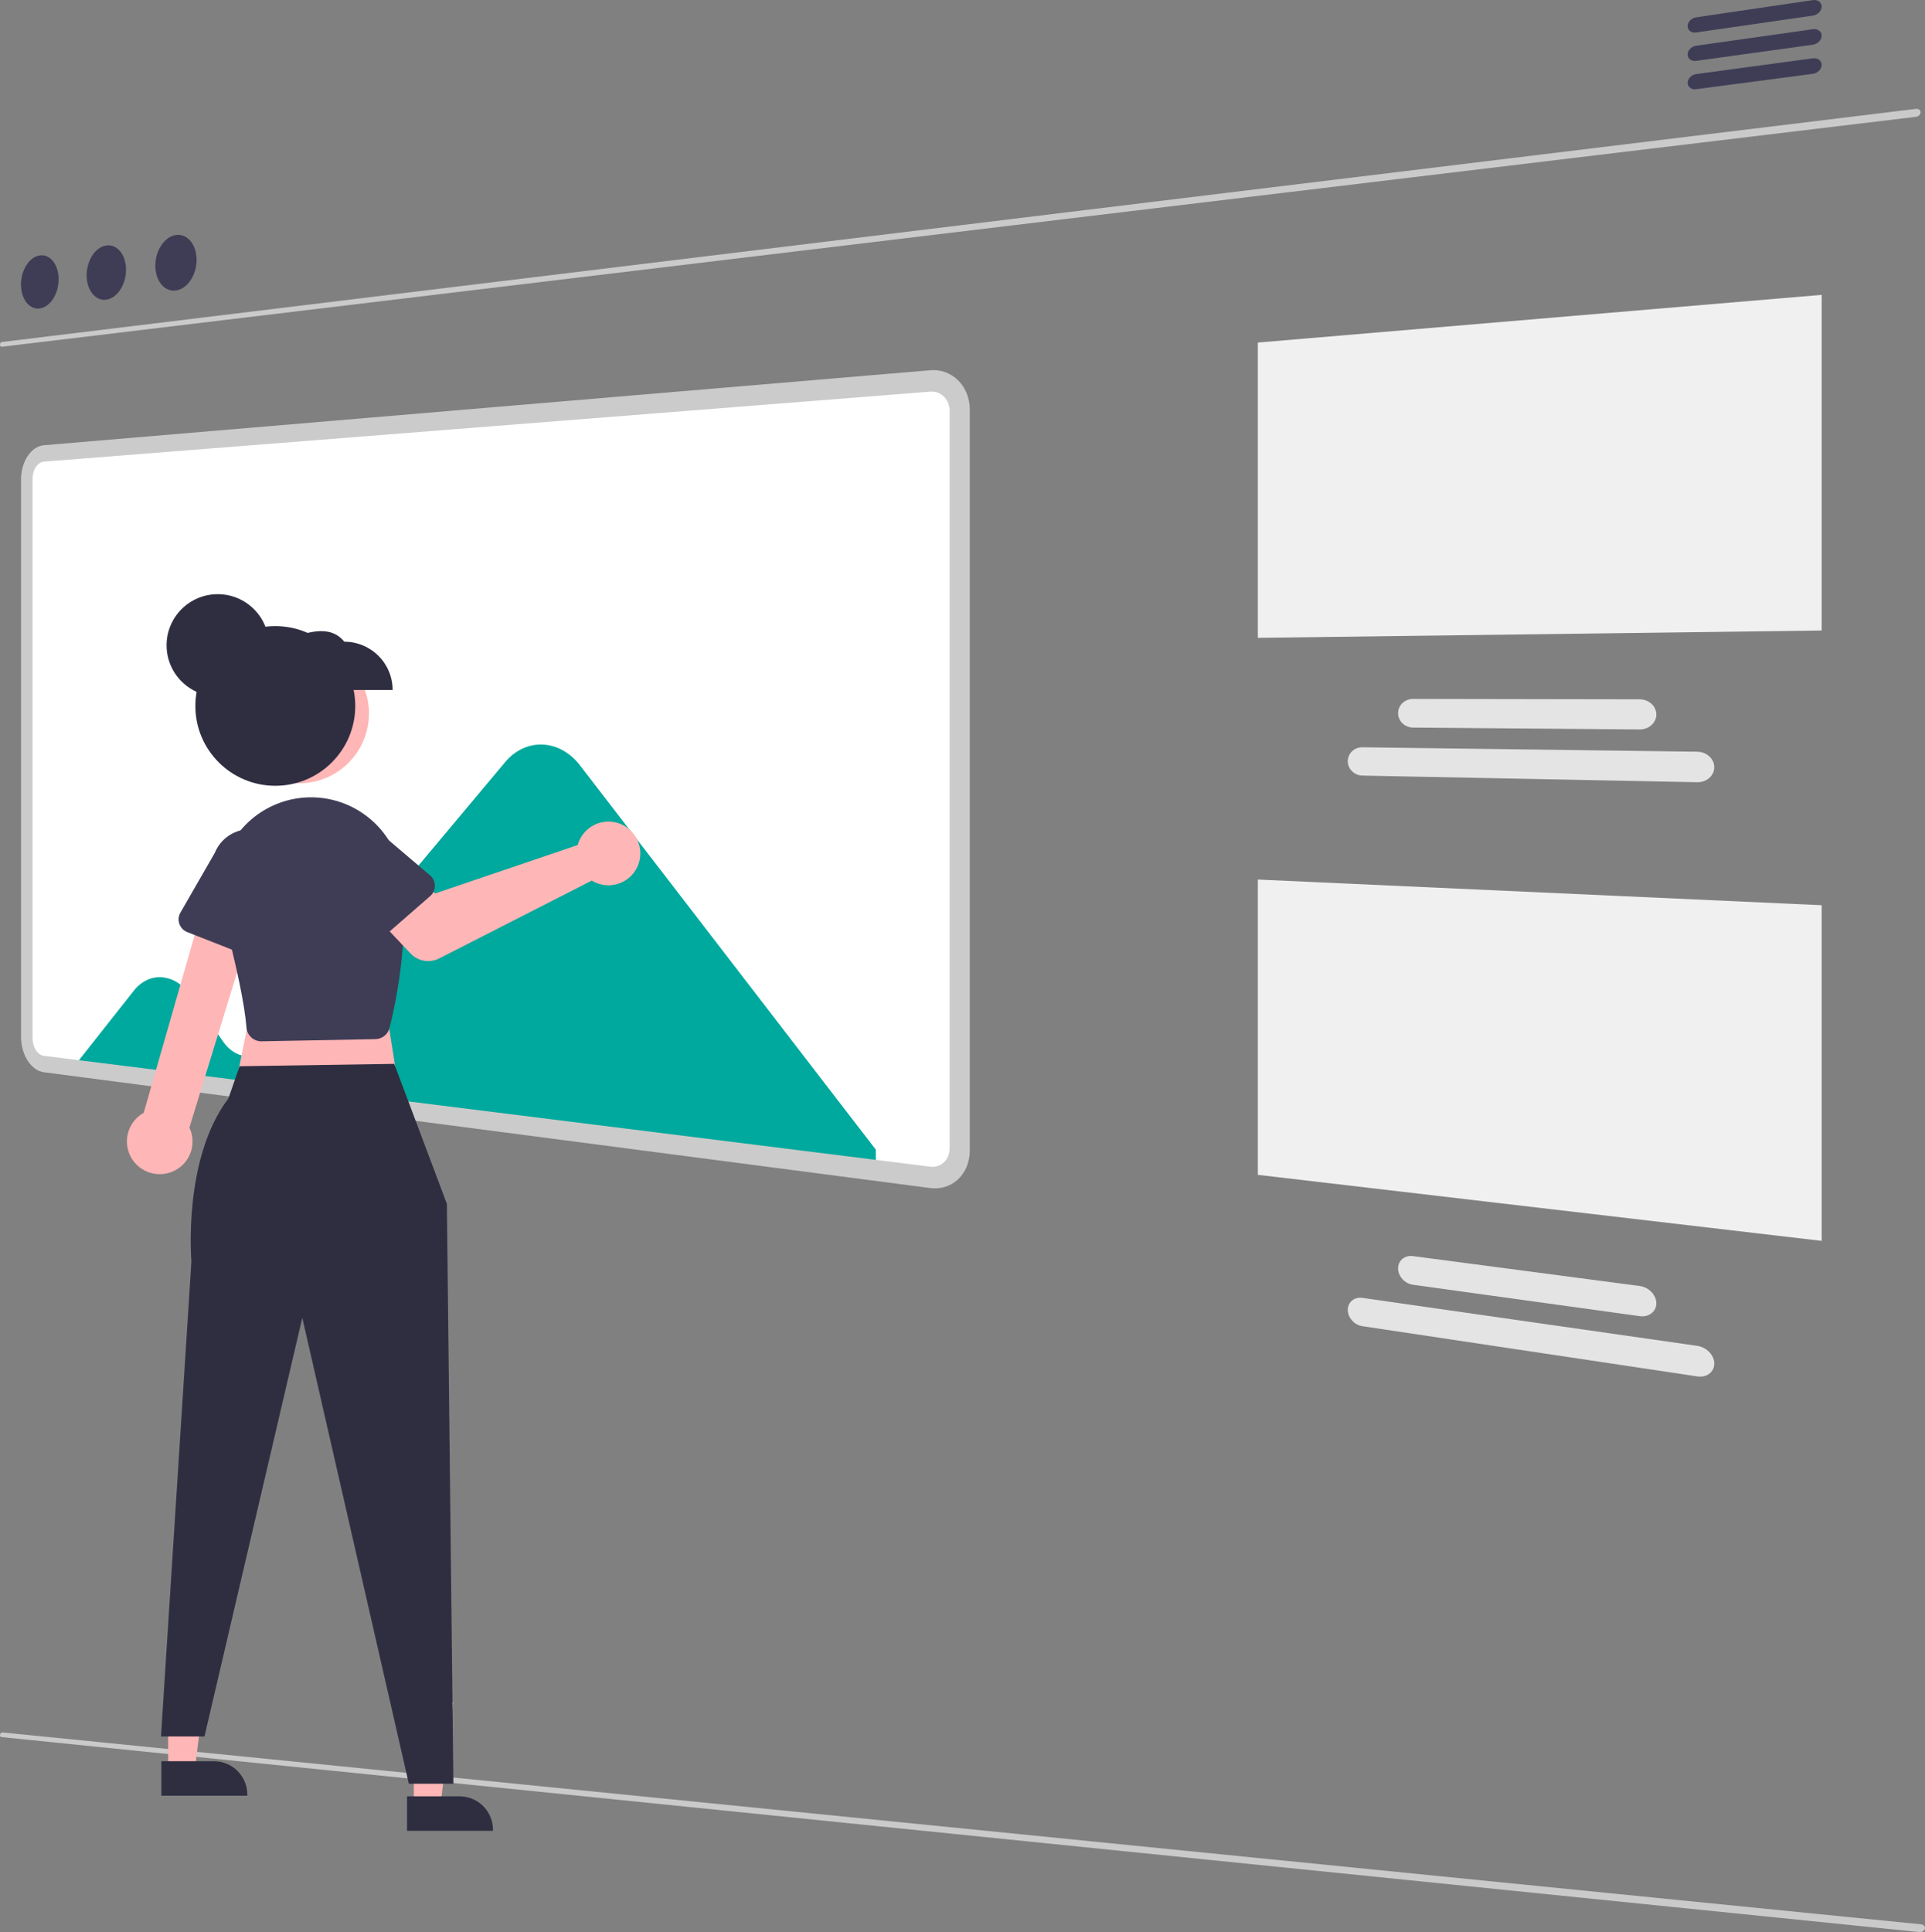 <svg width="274" height="275" viewBox="0 0 274 275" fill="none" xmlns="http://www.w3.org/2000/svg">
<rect x="0" y="0" width="274" height="275" fill="#808080" stroke="none"/>
<g clip-path="url(#clip0_35_462)">
<path d="M272.712 16.627L0.237 49.358C0.205 49.362 0.173 49.357 0.145 49.343C0.115 49.328 0.089 49.306 0.069 49.279C0.047 49.249 0.029 49.215 0.018 49.178C0.006 49.136 -0 49.092 1.1109e-05 49.049C2.06054e-05 49.003 0.006 48.958 0.019 48.915C0.03 48.874 0.048 48.836 0.071 48.801C0.091 48.769 0.116 48.742 0.146 48.719C0.173 48.699 0.205 48.686 0.239 48.681L272.712 15.498C272.798 15.488 272.885 15.492 272.969 15.512C273.044 15.529 273.116 15.562 273.179 15.607C273.237 15.65 273.286 15.705 273.32 15.769C273.354 15.835 273.372 15.908 273.372 15.981C273.372 16.06 273.354 16.137 273.32 16.207C273.285 16.281 273.237 16.348 273.179 16.404C273.117 16.464 273.046 16.513 272.969 16.55C272.888 16.59 272.801 16.616 272.712 16.627Z" fill="#CACACA"/>
<path d="M273.203 274.996L0.175 247.241C0.143 247.237 0.113 247.225 0.088 247.205C0.062 247.184 0.042 247.157 0.028 247.127C0.013 247.092 0.004 247.055 0.001 247.016C-0.002 246.973 0.002 246.929 0.011 246.886C0.021 246.842 0.038 246.799 0.059 246.76C0.079 246.723 0.105 246.689 0.135 246.66C0.161 246.634 0.192 246.612 0.226 246.597C0.257 246.583 0.291 246.577 0.325 246.58L273.451 273.895C273.537 273.903 273.621 273.926 273.698 273.964C273.768 273.998 273.831 274.045 273.882 274.103C273.93 274.158 273.965 274.222 273.985 274.292C274.004 274.364 274.005 274.439 273.989 274.511C273.971 274.587 273.937 274.658 273.888 274.72C273.838 274.784 273.777 274.838 273.707 274.881C273.634 274.925 273.554 274.958 273.47 274.977C273.383 274.998 273.292 275.005 273.203 274.996Z" fill="#CACACA"/>
<path d="M5.648 36.356C6.003 36.301 6.366 36.35 6.693 36.497C7.03 36.653 7.325 36.888 7.551 37.181C7.812 37.516 8.008 37.896 8.132 38.302C8.276 38.772 8.348 39.261 8.344 39.752C8.345 40.262 8.273 40.769 8.132 41.26C8.002 41.714 7.807 42.147 7.551 42.545C7.324 42.903 7.033 43.217 6.693 43.471C6.387 43.7 6.027 43.849 5.648 43.904C5.293 43.952 4.932 43.897 4.608 43.745C4.275 43.584 3.985 43.346 3.762 43.052C3.507 42.717 3.315 42.339 3.194 41.936C3.053 41.472 2.983 40.99 2.986 40.505C2.986 40.001 3.056 39.5 3.194 39.015C3.321 38.565 3.512 38.135 3.762 37.739C3.986 37.381 4.272 37.065 4.608 36.808C4.912 36.573 5.269 36.418 5.648 36.356Z" fill="#3F3D56"/>
<path d="M15.116 34.937C15.486 34.88 15.866 34.929 16.21 35.078C16.561 35.235 16.869 35.473 17.109 35.774C17.38 36.114 17.586 36.503 17.716 36.919C17.867 37.398 17.942 37.898 17.938 38.401C17.938 38.923 17.863 39.443 17.715 39.944C17.579 40.41 17.375 40.853 17.109 41.259C16.87 41.627 16.566 41.949 16.211 42.209C15.889 42.446 15.513 42.6 15.117 42.657C14.747 42.708 14.369 42.652 14.029 42.498C13.682 42.335 13.379 42.093 13.144 41.791C12.878 41.451 12.676 41.065 12.549 40.652C12.401 40.178 12.328 39.685 12.331 39.189C12.331 38.673 12.404 38.16 12.549 37.665C12.682 37.202 12.882 36.762 13.143 36.357C13.378 35.989 13.678 35.666 14.027 35.403C14.347 35.161 14.72 35.002 15.116 34.937Z" fill="#3F3D56"/>
<path d="M25.026 33.45C25.414 33.389 25.81 33.438 26.172 33.589C26.538 33.748 26.86 33.991 27.112 34.3C27.397 34.646 27.613 35.043 27.749 35.47C27.908 35.959 27.987 36.471 27.983 36.985C27.983 37.52 27.904 38.053 27.749 38.565C27.606 39.044 27.391 39.499 27.112 39.915C26.861 40.294 26.542 40.625 26.172 40.89C25.833 41.134 25.44 41.293 25.026 41.352C24.639 41.405 24.244 41.35 23.886 41.192C23.525 41.029 23.207 40.782 22.959 40.472C22.682 40.126 22.471 39.731 22.338 39.308C22.184 38.825 22.107 38.32 22.11 37.813C22.11 37.284 22.187 36.758 22.338 36.251C22.478 35.776 22.687 35.325 22.959 34.911C23.207 34.532 23.521 34.2 23.887 33.93C24.223 33.682 24.613 33.517 25.026 33.45Z" fill="#3F3D56"/>
<path d="M258.027 2.225L241.413 4.624C241.258 4.648 241.1 4.642 240.947 4.607C240.809 4.575 240.679 4.515 240.566 4.43C240.458 4.349 240.37 4.245 240.309 4.125C240.247 4 240.215 3.862 240.215 3.722C240.216 3.573 240.248 3.426 240.309 3.29C240.372 3.149 240.459 3.021 240.566 2.91C240.676 2.795 240.805 2.698 240.947 2.624C241.092 2.546 241.25 2.495 241.413 2.47L258.027 0.016C258.19 -0.009 258.357 -0.005 258.519 0.03C258.663 0.061 258.8 0.121 258.921 0.207C259.037 0.29 259.131 0.399 259.195 0.526C259.26 0.653 259.293 0.794 259.291 0.936C259.29 1.09 259.256 1.242 259.191 1.381C259.125 1.527 259.033 1.659 258.921 1.773C258.68 2.017 258.366 2.176 258.027 2.226L258.027 2.225Z" fill="#3F3D56"/>
<path d="M258.027 6.367L241.413 8.665C241.258 8.687 241.1 8.68 240.947 8.644C240.809 8.612 240.679 8.552 240.566 8.468C240.458 8.386 240.37 8.282 240.31 8.162C240.246 8.035 240.214 7.895 240.215 7.753C240.216 7.604 240.248 7.457 240.31 7.321C240.372 7.182 240.459 7.054 240.566 6.944C240.677 6.83 240.805 6.734 240.947 6.661C241.092 6.585 241.25 6.534 241.413 6.51L258.027 4.158C258.191 4.134 258.357 4.139 258.519 4.175C258.664 4.207 258.8 4.269 258.921 4.355C259.034 4.438 259.127 4.545 259.192 4.669C259.258 4.798 259.292 4.941 259.291 5.086C259.29 5.239 259.256 5.391 259.191 5.53C259.125 5.675 259.033 5.806 258.92 5.919C258.679 6.162 258.365 6.319 258.026 6.367L258.027 6.367Z" fill="#3F3D56"/>
<path d="M258.027 10.509L241.413 12.7C241.258 12.722 241.099 12.714 240.947 12.677C240.809 12.644 240.679 12.583 240.566 12.497C240.456 12.414 240.367 12.306 240.306 12.182C240.245 12.059 240.214 11.922 240.215 11.785C240.216 11.636 240.248 11.489 240.309 11.354C240.372 11.214 240.459 11.086 240.566 10.977C240.676 10.863 240.805 10.767 240.947 10.694C241.093 10.619 241.25 10.569 241.413 10.547L258.027 8.3C258.191 8.277 258.357 8.284 258.519 8.321C258.664 8.354 258.801 8.416 258.921 8.503C259.034 8.586 259.127 8.694 259.192 8.819C259.258 8.948 259.292 9.091 259.291 9.236C259.29 9.389 259.256 9.54 259.191 9.68C259.125 9.824 259.033 9.956 258.92 10.068C258.679 10.309 258.365 10.465 258.026 10.51L258.027 10.509Z" fill="#3F3D56"/>
<path d="M179.038 48.756L259.292 41.968V89.742L179.038 90.787V48.756Z" fill="#F0F0F0"/>
<path d="M241.576 111.337L193.915 110.392C193.365 110.382 192.839 110.161 192.448 109.774C192.26 109.589 192.11 109.37 192.004 109.128C191.897 108.88 191.842 108.613 191.842 108.343C191.842 108.075 191.897 107.811 192.004 107.566C192.109 107.327 192.26 107.112 192.448 106.932C192.638 106.75 192.862 106.607 193.107 106.51C193.364 106.409 193.639 106.359 193.915 106.363L241.576 106.99C241.899 106.994 242.219 107.056 242.52 107.173C242.805 107.284 243.067 107.446 243.293 107.651C243.512 107.847 243.689 108.085 243.816 108.35C243.942 108.617 244.007 108.908 244.007 109.202C244.008 109.495 243.942 109.784 243.816 110.048C243.69 110.309 243.512 110.542 243.293 110.732C243.066 110.929 242.804 111.083 242.52 111.184C242.217 111.292 241.897 111.343 241.576 111.336L241.576 111.337Z" fill="#E4E4E4"/>
<path d="M233.388 103.827L201.122 103.556C200.838 103.554 200.557 103.498 200.294 103.389C200.043 103.286 199.814 103.136 199.619 102.948C199.427 102.763 199.273 102.542 199.165 102.299C199.055 102.049 198.999 101.78 198.999 101.508C198.999 101.235 199.055 100.966 199.165 100.717C199.273 100.474 199.427 100.255 199.619 100.072C199.814 99.886 200.043 99.738 200.294 99.638C200.557 99.532 200.838 99.478 201.122 99.479L233.388 99.534C233.703 99.534 234.015 99.592 234.308 99.704C234.586 99.811 234.842 99.968 235.062 100.167C235.276 100.36 235.449 100.593 235.572 100.854C235.695 101.116 235.759 101.402 235.759 101.692C235.759 101.982 235.695 102.268 235.572 102.531C235.449 102.789 235.276 103.021 235.063 103.211C234.842 103.409 234.586 103.563 234.309 103.666C234.015 103.776 233.703 103.831 233.389 103.828L233.388 103.827Z" fill="#E4E4E4"/>
<path d="M179.038 125.188L259.292 128.842V176.616L179.038 167.219V125.188Z" fill="#F0F0F0"/>
<path d="M241.576 195.906L193.915 188.759C193.631 188.715 193.357 188.621 193.107 188.48C192.859 188.34 192.637 188.161 192.448 187.949C192.261 187.742 192.111 187.504 192.005 187.246C191.899 186.991 191.843 186.717 191.842 186.441C191.84 186.179 191.896 185.921 192.005 185.683C192.108 185.461 192.259 185.265 192.448 185.109C192.641 184.95 192.865 184.836 193.107 184.772C193.371 184.704 193.646 184.689 193.915 184.73L241.576 191.558C241.906 191.606 242.225 191.71 242.52 191.865C242.807 192.015 243.068 192.21 243.293 192.443C243.511 192.667 243.688 192.927 243.816 193.211C243.94 193.487 244.006 193.786 244.008 194.089C244.01 194.374 243.944 194.655 243.816 194.91C243.691 195.152 243.513 195.363 243.293 195.525C243.063 195.695 242.799 195.815 242.52 195.877C242.21 195.945 241.89 195.955 241.576 195.906L241.576 195.906Z" fill="#E4E4E4"/>
<path d="M233.388 187.331L201.122 182.862C200.832 182.821 200.551 182.728 200.294 182.587C200.041 182.449 199.813 182.27 199.619 182.057C199.428 181.849 199.275 181.61 199.165 181.35C199.057 181.093 199 180.816 198.999 180.536C198.997 180.271 199.054 180.009 199.165 179.768C199.271 179.542 199.426 179.342 199.619 179.182C199.817 179.02 200.047 178.902 200.294 178.836C200.564 178.764 200.845 178.746 201.122 178.785L233.388 183.038C233.709 183.081 234.02 183.179 234.308 183.328C234.588 183.473 234.843 183.662 235.062 183.889C235.275 184.108 235.447 184.363 235.571 184.641C235.693 184.913 235.756 185.207 235.758 185.505C235.76 185.786 235.696 186.065 235.571 186.318C235.45 186.558 235.276 186.769 235.062 186.932C234.838 187.102 234.582 187.224 234.308 187.289C234.007 187.361 233.695 187.375 233.388 187.331V187.331Z" fill="#E4E4E4"/>
<path d="M132.418 167.58L6.24 151.447C5.896 151.398 5.571 151.263 5.293 151.056C4.988 150.829 4.727 150.548 4.523 150.226C4.295 149.871 4.12 149.484 4.005 149.077C3.879 148.638 3.815 148.183 3.815 147.727V68.148C3.815 67.694 3.879 67.242 4.005 66.805C4.12 66.407 4.294 66.028 4.523 65.682C4.726 65.37 4.988 65.1 5.293 64.887C5.573 64.691 5.899 64.572 6.239 64.54L132.418 54.222C132.958 54.176 133.503 54.248 134.012 54.434C134.521 54.621 134.984 54.916 135.366 55.3C135.755 55.689 136.061 56.151 136.267 56.66C136.488 57.21 136.601 57.797 136.599 58.389V163.604C136.602 164.191 136.489 164.774 136.267 165.317C136.062 165.815 135.756 166.264 135.366 166.636C134.988 166.996 134.534 167.268 134.037 167.432C133.515 167.601 132.962 167.652 132.418 167.58Z" fill="white"/>
<path d="M82.527 108.9C82.189 108.46 81.807 108.056 81.388 107.692C80.99 107.345 80.556 107.042 80.093 106.788C79.647 106.542 79.175 106.348 78.685 106.208C78.204 106.072 77.708 105.993 77.207 105.974C76.713 105.956 76.218 105.997 75.733 106.098C75.25 106.199 74.781 106.356 74.335 106.566C73.879 106.781 73.449 107.047 73.052 107.357C72.638 107.68 72.26 108.046 71.923 108.449L37.972 148.969C37.58 149.449 37.077 149.828 36.508 150.072C35.985 150.29 35.416 150.37 34.854 150.304C34.267 150.231 33.704 150.023 33.211 149.696C32.646 149.321 32.158 148.84 31.775 148.279L27.278 141.822C26.76 141.057 26.097 140.401 25.326 139.892C24.666 139.458 23.912 139.189 23.127 139.106C22.381 139.035 21.63 139.162 20.95 139.474C20.204 139.825 19.554 140.35 19.054 141.004L10.917 151.306L124.661 165.648V163.633L82.527 108.9Z" fill="#00A99D"/>
<path d="M132.418 169.101L6.24 152.615C5.78 152.548 5.344 152.366 4.972 152.087C4.564 151.782 4.215 151.404 3.942 150.974C3.638 150.497 3.405 149.979 3.251 149.435C3.082 148.848 2.997 148.24 2.997 147.629V68.209C2.996 67.601 3.082 66.997 3.251 66.414C3.403 65.879 3.637 65.371 3.942 64.907C4.214 64.489 4.564 64.127 4.972 63.841C5.347 63.578 5.783 63.416 6.239 63.372L132.417 52.698C133.142 52.634 133.873 52.729 134.557 52.978C135.241 53.226 135.862 53.622 136.377 54.136C136.9 54.657 137.312 55.277 137.589 55.961C137.887 56.699 138.039 57.488 138.036 58.284V163.776C138.041 164.565 137.888 165.347 137.589 166.078C137.314 166.746 136.901 167.349 136.377 167.847C135.867 168.33 135.257 168.693 134.59 168.91C133.889 169.135 133.147 169.2 132.417 169.102L132.418 169.101ZM6.24 65.707C6.015 65.728 5.8 65.806 5.615 65.935C5.413 66.075 5.24 66.253 5.106 66.459C4.955 66.687 4.839 66.938 4.763 67.201C4.679 67.489 4.637 67.788 4.637 68.088V147.822C4.637 148.124 4.68 148.425 4.763 148.715C4.84 148.983 4.955 149.239 5.106 149.474C5.24 149.686 5.413 149.873 5.615 150.023C5.799 150.16 6.014 150.248 6.24 150.279L132.418 166.056C132.777 166.102 133.142 166.068 133.485 165.956C133.812 165.847 134.111 165.667 134.36 165.43C134.616 165.184 134.817 164.888 134.952 164.56C135.098 164.202 135.172 163.819 135.17 163.432V58.495C135.171 58.105 135.097 57.719 134.952 57.357C134.816 57.022 134.615 56.717 134.36 56.46C134.108 56.207 133.804 56.011 133.469 55.888C133.133 55.764 132.775 55.715 132.418 55.745L6.24 65.707Z" fill="#CBCBCB"/>
<path d="M23.937 251.912L27.731 251.911L29.535 237.298L23.936 237.298L23.937 251.912Z" fill="#FFB6B6"/>
<path d="M22.969 250.675L30.441 250.675H30.441C31.703 250.675 32.914 251.176 33.807 252.067C34.7 252.959 35.202 254.168 35.202 255.429V255.584L22.97 255.584L22.969 250.675Z" fill="#2F2E41"/>
<path d="M58.904 256.912L62.698 256.912L64.503 242.298L58.904 242.299L58.904 256.912Z" fill="#FFB6B6"/>
<path d="M57.937 255.675L65.408 255.675H65.408C66.671 255.675 67.882 256.176 68.775 257.067C69.668 257.959 70.169 259.168 70.169 260.429V260.584L57.937 260.584L57.937 255.675Z" fill="#2F2E41"/>
<path d="M54.324 139.511L56.799 155.272L33.281 155.581L36.376 140.438L54.324 139.511Z" fill="#FFB6B6"/>
<path d="M56.117 151.423L63.607 171.341L64.535 253.884H58.192L43.029 187.566L29.104 247.153H22.915L27.247 179.531C27.247 179.531 25.97 164.955 32.508 156.353L34.099 151.762L56.117 151.423Z" fill="#2F2E41"/>
<path d="M23.988 166.95C24.642 166.772 25.25 166.453 25.768 166.015C26.286 165.577 26.701 165.03 26.985 164.415C27.268 163.799 27.413 163.128 27.409 162.451C27.405 161.773 27.253 161.104 26.962 160.492L36.967 127.917L29.608 126.46L20.457 158.39C19.459 158.946 18.7 159.848 18.324 160.926C17.948 162.003 17.98 163.181 18.415 164.236C18.85 165.291 19.658 166.151 20.685 166.651C21.712 167.151 22.887 167.258 23.988 166.95Z" fill="#FFB6B6"/>
<path d="M37.183 148.216C37.045 148.216 36.908 148.202 36.774 148.175C36.321 148.085 35.91 147.849 35.604 147.503C35.298 147.158 35.114 146.722 35.08 146.262C34.847 143.081 33.695 137.544 31.654 129.805C30.965 127.175 31.118 124.396 32.09 121.856C33.063 119.317 34.807 117.145 37.078 115.646C39.348 114.146 42.032 113.393 44.753 113.494C47.473 113.594 50.094 114.542 52.248 116.205C53.627 117.26 54.778 118.583 55.632 120.094C56.485 121.605 57.024 123.272 57.215 124.997C58.229 133.916 56.317 142.872 55.448 146.308C55.334 146.757 55.076 147.156 54.713 147.444C54.35 147.731 53.903 147.893 53.439 147.903L37.228 148.215C37.213 148.215 37.198 148.216 37.183 148.216Z" fill="#3F3D56"/>
<path d="M82.475 119.602C82.377 119.82 82.297 120.046 82.235 120.276L61.943 127.162L58.022 123.742L52.079 128.976L58.431 135.706C58.944 136.25 59.62 136.612 60.358 136.74C61.095 136.867 61.853 136.752 62.52 136.413L84.233 125.336C85.019 125.817 85.932 126.048 86.852 125.998C87.772 125.948 88.654 125.619 89.383 125.056C90.111 124.493 90.65 123.722 90.929 122.845C91.208 121.968 91.212 121.027 90.943 120.147C90.673 119.268 90.141 118.491 89.419 117.921C88.696 117.35 87.817 117.013 86.897 116.953C85.978 116.894 85.062 117.116 84.272 117.589C83.482 118.062 82.855 118.764 82.475 119.602V119.602Z" fill="#FFB6B6"/>
<path d="M61.236 127.539L53.838 133.991C53.628 134.175 53.38 134.311 53.112 134.39C52.844 134.47 52.562 134.491 52.286 134.451C52.009 134.412 51.744 134.314 51.509 134.163C51.274 134.012 51.074 133.813 50.923 133.578L45.632 125.35C44.697 124.269 44.23 122.862 44.333 121.438C44.436 120.014 45.099 118.689 46.179 117.753C47.258 116.817 48.666 116.346 50.092 116.445C51.518 116.543 52.847 117.202 53.788 118.278L61.218 124.598C61.431 124.779 61.602 125.004 61.719 125.257C61.837 125.51 61.899 125.785 61.901 126.064C61.903 126.343 61.844 126.62 61.729 126.874C61.614 127.129 61.446 127.355 61.236 127.539Z" fill="#3F3D56"/>
<path d="M35.798 136.258L26.657 132.671C26.397 132.569 26.162 132.412 25.968 132.211C25.774 132.01 25.625 131.77 25.533 131.507C25.44 131.243 25.406 130.963 25.431 130.685C25.457 130.407 25.542 130.138 25.681 129.896L30.559 121.417C31.089 120.091 32.125 119.029 33.438 118.464C34.751 117.9 36.234 117.878 37.563 118.404C38.893 118.93 39.959 119.961 40.528 121.27C41.097 122.58 41.123 124.062 40.601 125.39L38.404 134.888C38.341 135.16 38.22 135.415 38.049 135.636C37.879 135.857 37.662 136.038 37.415 136.168C37.168 136.298 36.895 136.374 36.616 136.389C36.337 136.404 36.058 136.36 35.798 136.258Z" fill="#3F3D56"/>
<path d="M42.575 111.486C48.066 111.486 52.518 107.04 52.518 101.555C52.518 96.071 48.066 91.625 42.575 91.625C37.083 91.625 32.631 96.071 32.631 101.555C32.631 107.04 37.083 111.486 42.575 111.486Z" fill="#FFB6B6"/>
<path d="M55.887 98.208H40.097V91.335C43.563 89.96 46.954 88.79 49.004 91.335C50.83 91.335 52.58 92.059 53.871 93.348C55.162 94.637 55.887 96.385 55.887 98.208V98.208Z" fill="#2F2E41"/>
<path d="M39.187 111.844C45.471 111.844 50.566 106.757 50.566 100.481C50.566 94.205 45.471 89.117 39.187 89.117C32.902 89.117 27.808 94.205 27.808 100.481C27.808 106.757 32.902 111.844 39.187 111.844Z" fill="#2F2E41"/>
<path d="M30.994 99.117C35.016 99.117 38.277 95.861 38.277 91.844C38.277 87.828 35.016 84.571 30.994 84.571C26.972 84.571 23.711 87.828 23.711 91.844C23.711 95.861 26.972 99.117 30.994 99.117Z" fill="#2F2E41"/>
</g>
<defs>
<clipPath id="clip0_35_462">
<rect width="274" height="275" fill="white"/>
</clipPath>
</defs>
</svg>
